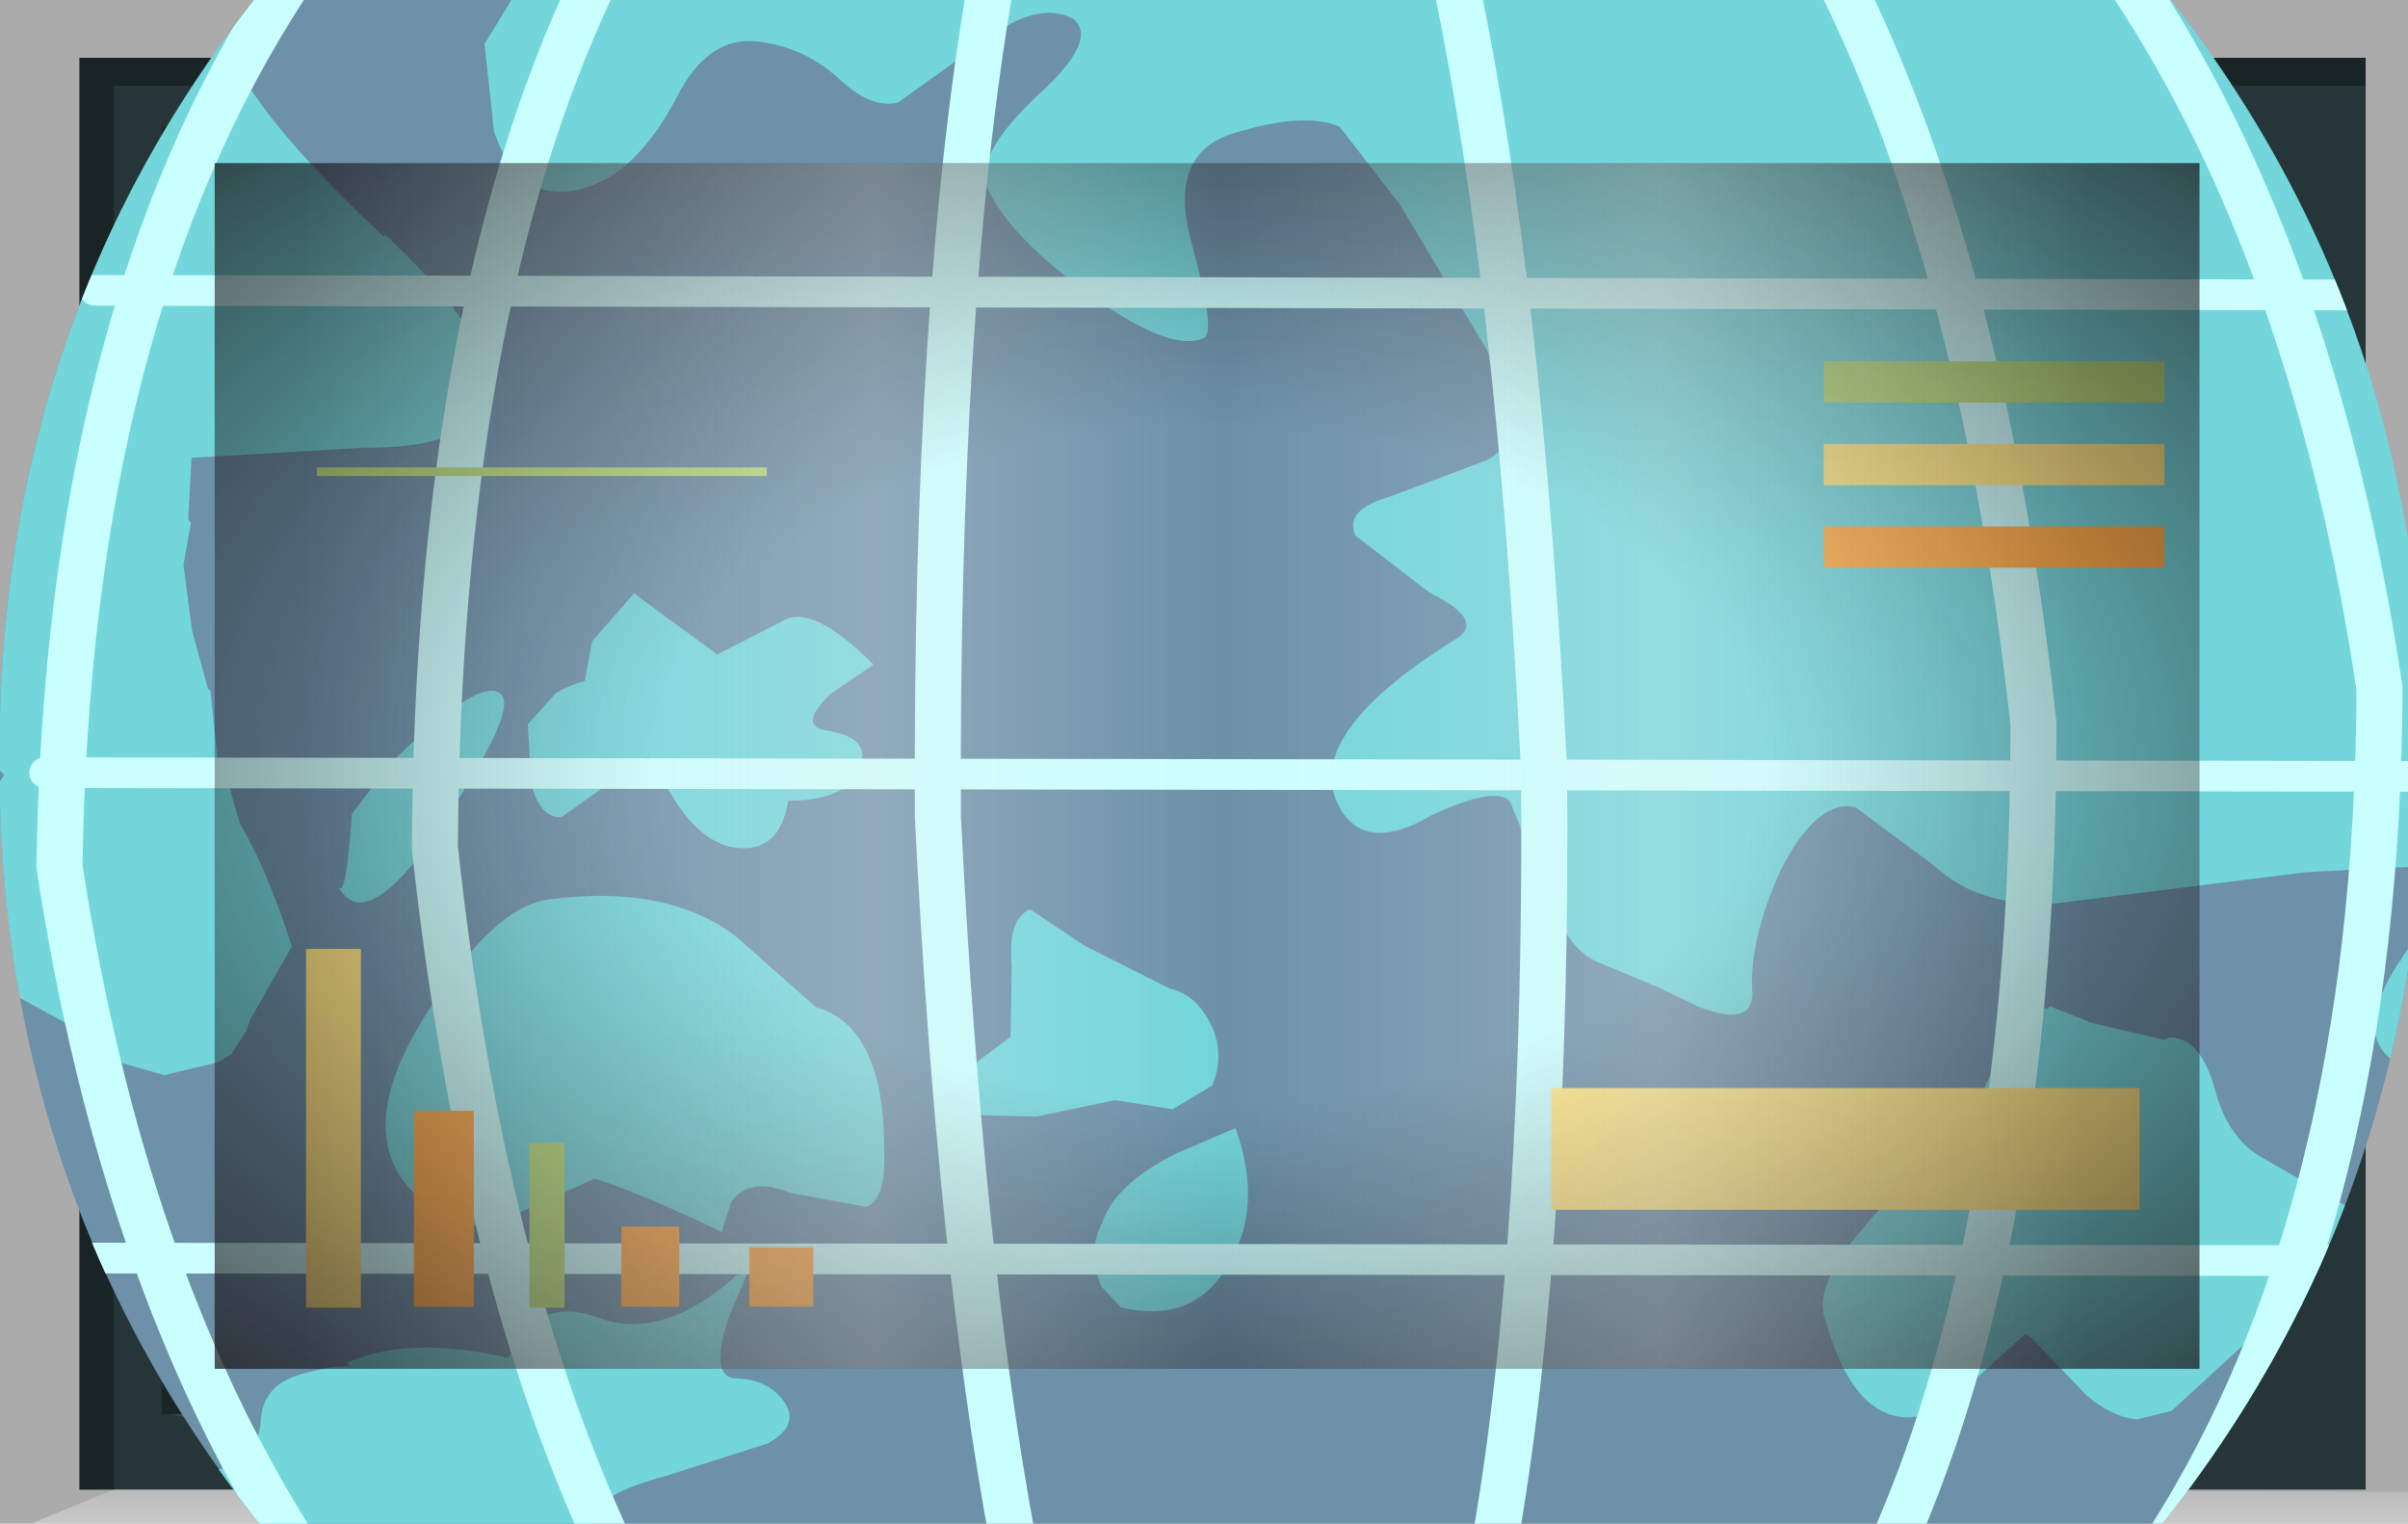 <?xml version="1.0" encoding="UTF-8" standalone="no"?>
<svg xmlns:xlink="http://www.w3.org/1999/xlink" height="73.8px" width="116.65px" xmlns="http://www.w3.org/2000/svg">
  <g transform="matrix(1.0, 0.0, 0.0, 1.0, 0.0, 0.0)">
    <use height="73.8" transform="matrix(1.0, 0.0, 0.0, 1.0, 0.0, 0.0)" width="116.65" xlink:href="#shape0"/>
    <clipPath id="clipPath0" transform="matrix(1.0, 0.0, 0.0, 1.0, 0.0, 0.0)">
      <use height="58.4" transform="matrix(1.0, 0.0, 0.0, 1.0, 10.4, 7.9)" width="96.15" xlink:href="#shape1"/>
    </clipPath>
    <g clip-path="url(#clipPath0)">
      <use height="29.45" transform="matrix(2.957, 0.308, -0.308, 2.957, 0.994, -13.064)" width="42.45" xlink:href="#shape2"/>
      <clipPath id="clipPath1" transform="">
        <use height="40.2" transform="matrix(2.957, 0.308, -0.308, 2.957, 6.382, -28.942)" width="39.55" xlink:href="#shape3"/>
      </clipPath>
    </g>
    <g clip-path="url(#clipPath1)">
      <use height="29.45" transform="matrix(2.957, 0.308, -0.308, 2.957, 0.892, -13.523)" width="42.25" xlink:href="#shape4"/>
    </g>
    <use height="2.0" transform="matrix(1.727, 0.0, 0.0, 2.948, 75.15, 52.702)" width="16.5" xlink:href="#shape5"/>
    <use height="2.0" transform="matrix(1.321, 0.0, 0.0, 0.207, 15.35, 22.643)" width="16.5" xlink:href="#shape6"/>
    <use height="2.0" transform="matrix(0.103, 0.0, 0.0, 3.991, 25.65, 55.359)" width="16.5" xlink:href="#shape6"/>
    <use height="2.0" transform="matrix(0.176, 0.0, 0.0, 4.746, 20.05, 53.804)" width="16.5" xlink:href="#shape7"/>
    <use height="2.0" transform="matrix(0.161, 0.0, 0.0, 8.689, 14.825, 45.961)" width="16.5" xlink:href="#shape5"/>
    <use height="2.0" transform="matrix(0.17, 0.0, 0.0, 1.94, 30.1, 59.41)" width="16.5" xlink:href="#shape7"/>
    <use height="2.0" transform="matrix(0.188, 0.0, 0.0, 1.441, 36.3, 60.409)" width="16.5" xlink:href="#shape7"/>
    <use height="2.0" transform="matrix(1.0, 0.0, 0.0, 1.0, 88.35, 17.5)" width="16.5" xlink:href="#shape6"/>
    <use height="2.0" transform="matrix(1.0, 0.0, 0.0, 1.0, 88.35, 21.5)" width="16.5" xlink:href="#shape5"/>
    <use height="2.0" transform="matrix(1.0, 0.0, 0.0, 1.0, 88.35, 25.5)" width="16.5" xlink:href="#shape7"/>
    <use height="58.4" transform="matrix(1.0, 0.0, 0.0, 1.0, 10.4, 7.9)" width="96.15" xlink:href="#shape8"/>
    <use height="0.0" id="price_tag_pt" transform="matrix(1.0, 0.0, 0.0, 1.0, 58.3, 83.45)" width="0.0" xlink:href="#sprite0"/>
  </g>
  <defs>
    <g id="shape0" transform="matrix(1.0, 0.0, 0.0, 1.0, 58.3, 36.9)">
      <path d="M58.35 -36.9 L58.35 36.9 -58.3 36.9 -58.3 -36.9 58.35 -36.9" fill="url(#gradient0)" fill-rule="evenodd" stroke="none"/>
      <path d="M-47.9 -29.0 L-47.9 29.4 48.25 29.4 48.25 -29.0 -47.9 -29.0 M-54.45 35.25 L-54.45 -34.1 56.3 -34.1 56.3 35.25 -54.45 35.25" fill="#253538" fill-rule="evenodd" stroke="none"/>
      <path d="M58.35 35.35 L58.35 36.9 -56.8 36.9 -52.8 35.25 58.35 35.35" fill="url(#gradient1)" fill-rule="evenodd" stroke="none"/>
      <path d="M-54.45 35.25 L-54.45 -34.1 56.3 -34.1 56.3 -32.75 -52.8 -32.75 -52.8 35.25 -54.45 35.25" fill="url(#gradient2)" fill-rule="evenodd" stroke="none"/>
      <path d="M-50.45 31.5 L48.25 31.5 48.7 32.6 -45.3 32.6 -50.45 31.5" fill="#385154" fill-rule="evenodd" stroke="none"/>
      <path d="M49.2 -30.75 L49.2 32.25 48.25 32.25 48.25 -30.75 49.2 -30.75" fill="#385154" fill-rule="evenodd" stroke="none"/>
      <path d="M-50.45 31.5 L-47.3 29.25 48.25 29.4 48.25 31.5 -50.45 31.5" fill="#1f2b2d" fill-rule="evenodd" stroke="none"/>
      <path d="M-47.9 -29.0 L-50.45 -30.75 48.25 -30.75 48.25 -29.0 -47.9 -29.0" fill="#111719" fill-rule="evenodd" stroke="none"/>
      <path d="M-47.9 -29.0 L-47.9 29.4 48.25 29.4 48.25 31.6 -50.45 31.6 -50.45 -30.75 48.25 -30.75 48.25 -29.0 -47.9 -29.0" fill="#1a2528" fill-rule="evenodd" stroke="none"/>
      <path d="M-47.9 -29.0 L48.25 -29.0 48.25 29.4 -47.9 29.4 -47.9 -29.0" fill="#6c91a8" fill-rule="evenodd" stroke="none"/>
    </g>
    <linearGradient gradientTransform="matrix(0.071, 0.0, 0.0, -0.071, 0.05, 0.0)" gradientUnits="userSpaceOnUse" id="gradient0" spreadMethod="pad" x1="-819.2" x2="819.2">
      <stop offset="0.086" stop-color="#000000" stop-opacity="0.329"/>
      <stop offset="0.227" stop-color="#000000" stop-opacity="0.329"/>
    </linearGradient>
    <linearGradient gradientTransform="matrix(0.0, -0.003, -0.003, 0.0, 0.75, 35.9)" gradientUnits="userSpaceOnUse" id="gradient1" spreadMethod="pad" x1="-819.2" x2="819.2">
      <stop offset="0.0" stop-color="#ffffff" stop-opacity="0.514"/>
      <stop offset="0.655" stop-color="#ffffff" stop-opacity="0.176"/>
    </linearGradient>
    <linearGradient gradientTransform="matrix(0.068, 0.0, 0.0, -0.068, 0.9, 0.6)" gradientUnits="userSpaceOnUse" id="gradient2" spreadMethod="pad" x1="-819.2" x2="819.2">
      <stop offset="0.086" stop-color="#000000" stop-opacity="0.329"/>
      <stop offset="0.227" stop-color="#000000" stop-opacity="0.329"/>
    </linearGradient>
    <g id="shape1" transform="matrix(1.0, 0.0, 0.0, 1.0, 47.9, 29.0)">
      <path d="M-47.9 -29.0 L48.25 -29.0 48.25 29.4 -47.9 29.4 -47.9 -29.0" fill="url(#gradient3)" fill-rule="evenodd" stroke="none"/>
    </g>
    <radialGradient cx="0" cy="0" gradientTransform="matrix(0.095, 0.0, 0.0, -0.058, 0.2, 0.2)" gradientUnits="userSpaceOnUse" id="gradient3" r="819.2" spreadMethod="pad">
      <stop offset="0.345" stop-color="#130c0e" stop-opacity="0.0"/>
      <stop offset="0.847" stop-color="#130c0e" stop-opacity="0.651"/>
      <stop offset="1.0" stop-color="#130c0e" stop-opacity="0.949"/>
    </radialGradient>
    <g id="shape2" transform="matrix(1.0, 0.0, 0.0, 1.0, 21.6, 15.8)">
      <path d="M18.25 -15.8 L20.85 9.5 -19.0 13.65 -21.6 -11.65 18.25 -15.8" fill="url(#gradient4)" fill-rule="evenodd" stroke="none"/>
    </g>
    <radialGradient cx="0" cy="0" gradientTransform="matrix(-0.041, 0.0, 0.0, -0.043, 0.0, 0.0)" gradientUnits="userSpaceOnUse" id="gradient4" r="819.2" spreadMethod="pad">
      <stop offset="0.0" stop-color="#caffff" stop-opacity="0.847"/>
      <stop offset="0.267" stop-color="#bef0f0" stop-opacity="0.4"/>
      <stop offset="0.592" stop-color="#b7e6e6" stop-opacity="0.094"/>
      <stop offset="1.0" stop-color="#b4e3e3" stop-opacity="0.0"/>
    </radialGradient>
    <g id="shape3" transform="matrix(1.0, 0.0, 0.0, 1.0, 20.35, 21.3)">
      <path d="M19.1 -3.3 Q19.95 5.0 14.85 11.45 9.75 17.95 1.6 18.8 -6.55 19.65 -12.95 14.45 -19.35 9.2 -20.2 0.95 -21.1 -7.35 -15.95 -13.8 -10.85 -20.3 -2.7 -21.15 5.45 -22.05 11.8 -16.8 18.2 -11.6 19.1 -3.3" fill="#6c91a8" fill-rule="evenodd" stroke="none"/>
    </g>
    <g id="shape4" transform="matrix(1.0, 0.0, 0.0, 1.0, 21.65, 15.95)">
      <path d="M19.1 -3.3 Q19.85 4.05 15.95 10.0 L-14.4 13.15 Q-19.45 8.2 -20.2 0.95 -21.0 -6.3 -17.15 -12.1 L13.45 -15.3 Q18.3 -10.45 19.1 -3.3" fill="#6c91a8" fill-rule="evenodd" stroke="none"/>
      <path d="M-7.15 7.75 L-7.45 8.75 Q-7.65 9.7 -7.25 9.7 -6.7 9.65 -6.4 10.0 -6.1 10.35 -6.6 10.7 L-8.2 11.4 Q-9.25 11.8 -9.25 12.15 L-9.45 12.65 -15.75 13.3 -15.85 12.6 Q-15.95 12.15 -15.7 12.1 -14.9 12.0 -14.85 11.25 -14.9 10.7 -14.45 10.45 -14.3 10.35 -13.8 10.2 L-13.5 10.15 -13.55 10.1 Q-12.6 9.55 -10.95 9.75 L-10.7 9.25 Q-10.3 8.75 -9.55 8.95 -8.35 9.25 -7.15 7.75 M-6.55 3.55 Q-5.4 3.75 -5.2 5.8 -5.1 6.55 -5.4 6.7 L-6.65 6.6 Q-7.35 6.4 -7.6 6.85 L-7.7 7.35 Q-9.1 6.85 -9.85 6.7 L-11.05 7.4 Q-11.95 8.0 -12.8 7.2 -13.85 6.3 -12.85 4.3 -11.95 2.45 -11.05 2.25 -9.15 1.8 -7.95 2.55 L-6.55 3.55 M-2.3 2.1 L-0.85 2.65 Q-0.4 2.7 -0.1 3.2 0.15 3.65 0.0 4.15 L-0.6 4.6 -1.55 4.55 -2.8 4.95 -4.1 5.05 Q-4.65 4.75 -4.1 4.4 L-3.35 3.7 -3.45 2.55 Q-3.6 1.8 -3.25 1.6 L-2.3 2.1 M-11.7 -0.55 L-11.3 -1.1 Q-11.1 -1.25 -10.85 -1.35 L-10.8 -2.0 -10.2 -2.85 -8.75 -2.0 -7.75 -2.65 Q-7.3 -3.0 -6.2 -2.1 L-6.85 -1.55 Q-7.35 -0.95 -6.8 -0.95 -6.1 -0.9 -6.25 -0.4 -6.4 0.15 -7.35 0.25 -7.4 1.1 -8.1 1.1 -8.85 1.1 -9.55 -0.1 -9.7 -0.4 -10.15 0.15 L-11.0 0.9 Q-11.35 0.95 -11.55 0.4 L-11.7 -0.55 M-14.85 -8.2 L-14.85 -8.25 Q-13.0 -6.85 -12.95 -6.0 -12.8 -4.95 -14.85 -4.75 L-17.6 -4.3 -17.55 -3.3 -17.5 -3.25 -17.55 -2.55 -17.3 -1.5 -16.95 -0.6 -16.9 -0.55 -16.7 0.4 -16.65 0.7 Q-16.45 0.8 -16.4 1.05 L-16.2 1.55 Q-15.7 2.2 -15.15 3.45 L-15.7 4.7 -15.75 4.9 -15.95 5.3 -16.15 5.45 -17.0 5.75 -17.85 5.6 -18.5 5.15 -19.45 4.75 -19.9 4.55 -20.25 1.45 -20.1 1.15 -20.3 1.0 -21.65 -12.0 -16.65 -12.55 -16.7 -12.15 Q-16.8 -11.7 -17.3 -11.5 L-17.7 -11.35 Q-17.8 -10.45 -14.85 -8.2 M0.45 4.8 Q1.05 6.05 0.55 7.05 0.1 8.05 -1.1 7.9 L-1.45 7.6 Q-1.75 7.1 -1.55 6.55 -1.4 5.9 -0.45 5.3 L0.45 4.8 M15.35 1.8 L15.45 1.75 15.5 1.75 Q15.95 1.75 16.25 2.5 16.55 3.3 17.15 3.55 L19.4 4.55 19.6 5.25 Q19.55 5.85 18.95 5.8 L18.55 5.8 18.35 5.8 Q17.75 5.85 17.25 6.5 L16.1 7.8 15.55 8.0 Q15.15 8.0 14.7 7.7 L13.7 6.85 13.6 6.8 13.15 7.3 12.3 8.25 11.85 8.35 Q10.95 8.45 10.35 6.95 10.05 6.4 10.8 5.35 11.35 4.5 12.15 3.95 L12.6 2.65 Q12.7 1.7 13.3 1.45 L13.4 1.5 13.45 1.45 14.15 1.65 15.35 1.8 M20.1 2.15 L19.1 1.75 Q18.45 1.4 18.95 0.3 L19.75 -1.25 20.1 2.15 M1.55 -10.45 L0.45 -11.6 Q-0.15 -11.8 -1.3 -11.3 -2.3 -10.85 -1.75 -9.45 -1.2 -8.05 -1.4 -7.95 -1.9 -7.65 -3.3 -8.45 -4.7 -9.25 -5.15 -10.0 -5.45 -10.5 -4.5 -11.6 -3.6 -12.6 -4.05 -12.9 -4.65 -13.15 -5.45 -12.4 L-6.75 -11.25 Q-7.15 -11.1 -7.7 -11.5 -8.35 -12.0 -9.15 -12.0 -9.95 -12.0 -10.35 -10.95 -10.85 -9.7 -11.65 -9.35 -12.7 -8.9 -13.25 -10.1 L-13.55 -11.5 -13.05 -12.55 18.25 -15.8 19.7 -1.4 19.25 -1.45 17.35 -1.15 13.25 -0.2 13.1 -0.2 12.95 -0.2 Q12.05 -0.1 11.3 -0.65 L9.95 -1.45 9.8 -1.45 Q9.25 -1.35 8.85 -0.3 8.45 0.9 8.6 1.75 8.65 2.3 7.75 2.05 L7.05 1.8 6.05 1.5 Q5.5 1.35 5.05 0.35 L4.35 -0.95 Q4.1 -1.2 3.1 -0.6 2.15 0.1 1.65 -0.5 0.75 -1.6 3.2 -3.5 3.65 -3.85 2.7 -4.2 L1.4 -5.0 Q1.15 -5.4 1.9 -5.7 L3.4 -6.45 Q4.05 -6.85 3.2 -8.25 L1.55 -10.45 M-14.4 1.2 L-13.85 0.3 Q-12.55 -1.25 -12.2 -1.0 -11.95 -0.85 -12.45 0.25 -13.85 3.35 -14.5 2.4 -14.35 2.6 -14.4 1.2" fill="#72d6db" fill-rule="evenodd" stroke="none"/>
      <path d="M-19.45 1.05 L19.55 -2.95 M-19.45 9.0 L20.35 4.9 M-19.45 -6.85 L18.75 -10.75" fill="none" stroke="#ccffff" stroke-linecap="round" stroke-linejoin="round" stroke-width="0.5"/>
      <path d="M-11.8 -13.05 L-11.9 -12.65 Q-13.85 -7.1 -13.0 1.6 -11.55 8.35 -9.0 12.6" fill="none" stroke="#caffff" stroke-linecap="round" stroke-linejoin="round" stroke-width="0.75"/>
      <path d="M-5.4 -13.7 L-5.45 -13.3 Q-5.8 -8.05 -4.9 0.25 -3.8 7.35 -2.45 11.9" fill="none" stroke="#caffff" stroke-linecap="round" stroke-linejoin="round" stroke-width="0.75"/>
      <path d="M2.1 -14.1 Q3.65 -9.25 4.85 -1.5 5.7 6.1 5.35 11.1" fill="none" stroke="#caffff" stroke-linecap="round" stroke-linejoin="round" stroke-width="0.75"/>
      <path d="M8.35 -14.75 Q11.15 -10.3 12.7 -3.1 13.55 5.05 11.8 10.45" fill="none" stroke="#caffff" stroke-linecap="round" stroke-linejoin="round" stroke-width="0.75"/>
      <path d="M12.75 -15.6 L13.05 -15.25 Q16.5 -11.05 18.25 -4.25 19.1 4.3 16.25 9.95" fill="none" stroke="#caffff" stroke-linecap="round" stroke-linejoin="round" stroke-width="0.75"/>
      <path d="M-16.65 -12.55 L-16.85 -12.15 Q-19.85 -6.35 -19.05 2.55 -17.35 9.05 -14.1 13.15" fill="none" stroke="#caffff" stroke-linecap="round" stroke-linejoin="round" stroke-width="0.75"/>
    </g>
    <g id="shape5" transform="matrix(1.0, 0.0, 0.0, 1.0, 8.25, 1.0)">
      <path d="M-8.25 -1.0 L8.25 -1.0 8.25 1.0 -8.25 1.0 -8.25 -1.0" fill="#ffe783" fill-rule="evenodd" stroke="none"/>
    </g>
    <g id="shape6" transform="matrix(1.0, 0.0, 0.0, 1.0, 8.25, 1.0)">
      <path d="M-8.25 -1.0 L8.25 -1.0 8.25 1.0 -8.25 1.0 -8.25 -1.0" fill="#b9e07c" fill-rule="evenodd" stroke="none"/>
    </g>
    <g id="shape7" transform="matrix(1.0, 0.0, 0.0, 1.0, 8.25, 1.0)">
      <path d="M-8.25 -1.0 L8.25 -1.0 8.25 1.0 -8.25 1.0 -8.25 -1.0" fill="#ffac48" fill-rule="evenodd" stroke="none"/>
    </g>
    <g id="shape8" transform="matrix(1.0, 0.0, 0.0, 1.0, 47.9, 29.0)">
      <path d="M-47.9 -29.0 L48.25 -29.0 48.25 29.4 -47.9 29.4 -47.9 -29.0" fill="url(#gradient5)" fill-rule="evenodd" stroke="none"/>
      <path d="M-47.9 -29.0 L48.25 -29.0 48.25 29.4 -47.9 29.4 -47.9 -29.0" fill="url(#gradient6)" fill-rule="evenodd" stroke="none"/>
    </g>
    <radialGradient cx="0" cy="0" gradientTransform="matrix(0.095, 0.0, 0.0, -0.058, 0.2, 0.2)" gradientUnits="userSpaceOnUse" id="gradient5" r="819.2" spreadMethod="pad">
      <stop offset="0.345" stop-color="#130c0e" stop-opacity="0.0"/>
      <stop offset="0.847" stop-color="#130c0e" stop-opacity="0.651"/>
      <stop offset="1.0" stop-color="#130c0e" stop-opacity="0.949"/>
    </radialGradient>
    <linearGradient gradientTransform="matrix(0.055, 0.0, 0.0, -0.055, 1.5, 0.2)" gradientUnits="userSpaceOnUse" id="gradient6" spreadMethod="pad" x1="-819.2" x2="819.2">
      <stop offset="0.0" stop-color="#e1e1e1" stop-opacity="0.0"/>
      <stop offset="0.306" stop-color="#ededed" stop-opacity="0.286"/>
      <stop offset="0.494" stop-color="#eaeaea" stop-opacity="0.0"/>
      <stop offset="0.729" stop-color="#ededed" stop-opacity="0.278"/>
      <stop offset="0.957" stop-color="#e1e1e1" stop-opacity="0.0"/>
    </linearGradient>
  </defs>
</svg>
